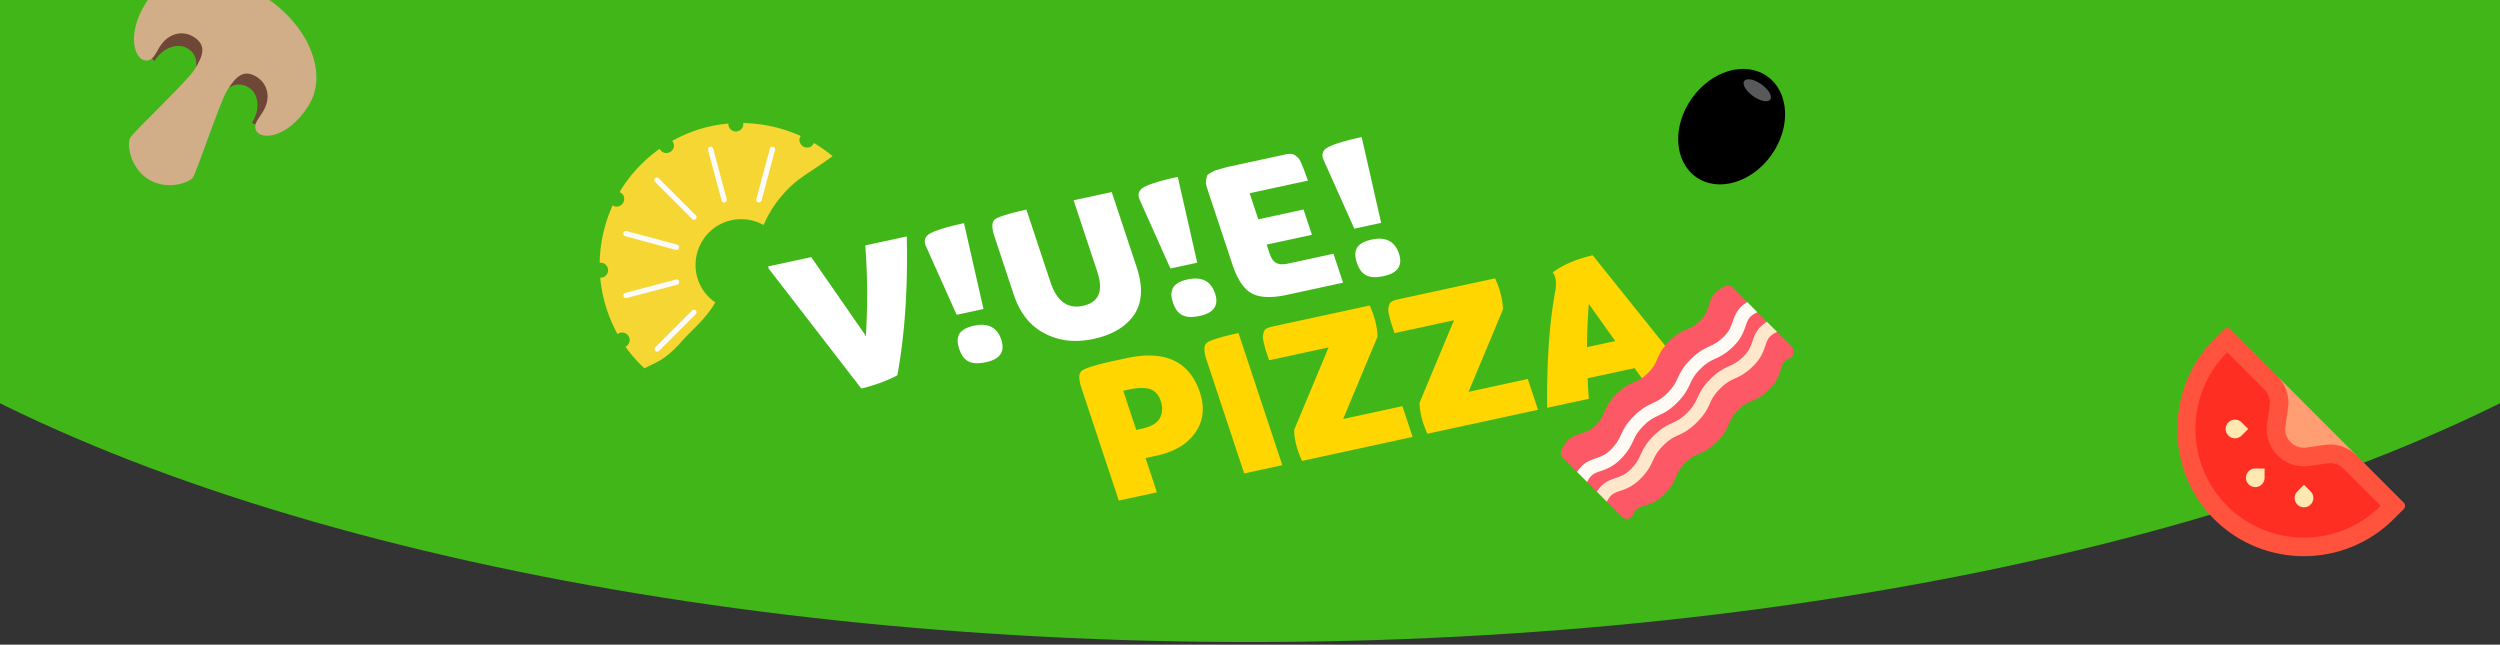 <svg width="477" height="123" viewBox="0 0 477 123" fill="none" xmlns="http://www.w3.org/2000/svg"><rect x="0" y="0" width="477" height="123" fill="#333333" stroke="none"/><ellipse cx="238.5" rx="306.5" ry="122.5" fill="#41B619"/><path d="M173.01 45.11l-7.913 1.714c.434 5.702.456 11.452.117 17.28l-10.429-15.047-8.233 1.783.154.466 17.636 22.828c2.772-.684 5.054-1.553 6.872-2.53 1.406-7.644 2.027-16.494 1.796-26.493zm18.032 19.698c-.774-2.335-2.533-3.246-5.211-2.667-1.438.312-2.334.84-2.78 1.562-.433.76-.429 1.677-.042 2.844.387 1.168.963 2.002 1.783 2.408.78.415 1.91.462 3.349.15 2.677-.58 3.662-2.002 2.901-4.297zm-3.397-5.853l-3.716-16.375c-3.198.692-5.331 1.362-6.387 1.925-1.096.57-1.358 1.461-.811 2.594l5.798 12.964 5.116-1.108zm29.26-7.879l-4.786-14.434-7.274 1.575 4.515 13.617c1.225 3.697.313 5.854-2.725 6.512-2.957.64-5.002-.877-6.228-4.573L195.84 40c-3.357.727-5.371 1.372-5.987 1.839-.656.476-.668 1.604-.1 3.316l3.651 11.01c1.161 3.502 3.103 6 5.893 7.44 2.804 1.477 5.911 1.805 9.388 1.052 3.517-.761 6.098-2.28 7.69-4.584 1.552-2.296 1.755-5.3.53-8.997zm14.924 4.9c-.774-2.334-2.532-3.246-5.21-2.666-1.439.311-2.335.839-2.781 1.561-.433.76-.429 1.677-.042 2.845.387 1.167.963 2.001 1.784 2.407.78.415 1.909.463 3.348.15 2.678-.579 3.663-2.001 2.901-4.297zm-3.397-5.853l-3.716-16.375c-3.197.692-5.331 1.363-6.387 1.925-1.096.57-1.357 1.461-.81 2.594l5.797 12.964 5.116-1.108zm25.994-1.709l-8.713 1.887c-.959.208-1.703.16-2.232-.142-.528-.303-.935-.882-1.231-1.777l-.568-1.712 8.633-1.869-1.6-4.824-8.633 1.87-1.651-4.98 11.111-2.407c-.258-.778-.478-1.314-.607-1.703-.117-.35-.298-.77-.519-1.305-.208-.498-.377-.878-.534-1.094-.157-.216-.395-.415-.632-.614s-.541-.341-.807-.367a3.169 3.169 0 00-.971.043l-8.873 1.921-2.118.46c-.44.094-.986.254-1.613.432-.626.177-1.053.311-1.28.402-.214.13-.468.268-.789.463-.321.194-.509.402-.538.575l-.14.74c-.07.306-.046.635.057.946.063.32.192.709.347 1.176l4.618 13.928c.929 2.801 2.147 4.664 3.667 5.503 1.52.838 3.779.933 6.737.292l10.711-2.319-1.832-5.525zm12.492-.036c-.774-2.334-2.533-3.246-5.21-2.666-1.439.311-2.335.84-2.781 1.561-.433.761-.429 1.678-.042 2.845.387 1.167.963 2.001 1.783 2.407.78.415 1.91.463 3.349.151 2.678-.58 3.662-2.002 2.901-4.298zm-3.397-5.853l-3.716-16.375c-3.198.692-5.331 1.363-6.387 1.925-1.096.571-1.358 1.462-.811 2.594l5.798 12.964 5.116-1.108z" fill="#fff"/><path d="M228.945 74.894c-1.973-5.953-6.644-8.152-13.998-6.56l-2.518.545c-3.357.727-5.371 1.372-5.987 1.839-.656.475-.668 1.604-.1 3.316l7.121 21.476 7.274-1.575-2.167-6.537 2.078-.45c3.397-.735 5.871-2.188 7.409-4.398 1.538-2.21 1.843-4.777.888-7.656zm-7.461 1.657c.413 1.245.309 2.352-.232 3.303-.542.951-1.705 1.578-3.423 1.95l-1.039.225-2.477-7.47 1.199-.26c1.638-.354 2.968-.35 3.922-.056.967.333 1.65 1.102 2.05 2.308zm23.179 12.203l-8.359-25.211c-3.358.727-5.371 1.371-5.988 1.838-.656.476-.667 1.604-.1 3.316l7.173 21.632 7.274-1.575zm24.865-5.384l-1.948-5.875-11.311 2.45 6.567-15.725c-.048-1.825-.533-3.805-1.496-5.931l-18.745 4.058a3.709 3.709 0 00-.987.38 1.025 1.025 0 00-.499.693c-.07.307-.152.575-.155.826-.002.25.06.696.201 1.249.14.553.255 1.029.384 1.418l.606 1.828 11.351-2.457-6.566 15.724c.008 1.833.533 3.805 1.495 5.931l21.103-4.57zm23.926-5.18l-1.948-5.876-11.311 2.45 6.567-15.725c-.048-1.825-.534-3.804-1.496-5.931l-18.745 4.059a3.709 3.709 0 00-.987.38 1.025 1.025 0 00-.499.692c-.07.307-.152.575-.155.826-.002.25.06.696.201 1.25.14.553.255 1.028.384 1.417l.606 1.829 11.351-2.458-6.566 15.724c.008 1.834.533 3.805 1.495 5.932l21.103-4.57zm28.842-6.246l-.155-.467-18.261-22.775c-3.251.787-5.761 1.873-7.61 3.274.603.787.751 2.006.469 3.61-1.125 6.04-1.625 13.445-1.541 22.226l7.954-1.723a79.749 79.749 0 01-.227-3.912l8.953-1.939 2.465 3.428 7.953-1.722zm-14.101-6.871l-5.396 1.168c.016-2.922.137-5.659.349-8.248l5.047 7.08z" fill="#FFD600"/><g clip-path="url(#clip0)"><path d="M29.578 11.514c1.528-2.445 4.358-3.43 6.263-2.24 1.943 1.213 1.984 3.397.893 5.576a7.14 7.14 0 003.513-2.77c2.1-3.277 1.038-7.718-2.397-9.917-3.396-2.175-7.867-1.244-9.968 2.032-1.818 2.912 1.308 7.94 1.696 7.32zm18.559 11.808c1.528-2.446 1.273-5.412-.67-6.626-1.944-1.213-3.939-.355-5.457 1.557-.147-1.494.201-3.004 1.05-4.363 2.1-3.276 6.572-4.207 9.968-2.032s4.482 6.578 2.397 9.917c-1.81 2.81-7.651 2.13-7.288 1.547z" fill="#6E4736"/><path d="M50.442-.664L50.4-.691l-.043-.027C41.719-6.112 31.722-5.58 27.879.476c-4.219 6.66-1.873 11.842.586 10.98.853-.307 1.289-1.294 1.973-2.486 1.698-2.718 4.492-3.251 6.581-1.886 2.392 1.553 1.8 3.462.102 6.18-1.428 2.286-11.715 11.933-12.302 13.065-.587 1.133-.087 5.523 3.357 7.794l.043.027.043.026c3.541 2.212 7.706.735 8.509-.262.76-1.025 5.157-14.41 6.585-16.696 1.697-2.718 3.196-4.06 5.615-2.55 2.116 1.322 2.863 4.067 1.095 6.8-.7 1.122-1.439 1.92-1.368 2.864.26 2.562 5.937 2.509 10.156-4.15 3.87-6.1.058-15.376-8.412-20.846z" fill="#D1AD88"/></g><g clip-path="url(#clip1)"><path d="M434.566 71.838l-2.509 17.564 17.564-2.51-15.055-15.054z" fill="#FF9D73"/><path d="M449.621 86.893a7.136 7.136 0 00-6.033-2.006l-3.508.503a3.516 3.516 0 01-3.021-1.006 3.53 3.53 0 01-1.006-3.021l.503-3.508a7.092 7.092 0 00-1.989-6.017l-8.997-8.997a.893.893 0 00-1.251 0l-1.738 1.738c-9.427 9.427-9.581 25.01-.154 34.437 9.452 9.468 24.847 9.468 34.307.008l1.884-1.884a.885.885 0 000-1.25l-8.997-8.997z" fill="#FF533E"/><path d="M451.716 94.005l-26.772 2.51c8.088 8.087 21.193 8.087 29.281 0l-2.509-2.51z" fill="#FF2E23"/><path d="M451.716 94.006l-4.604-4.604a3.54 3.54 0 00-3.013-1l-3.508.504a7.101 7.101 0 01-6.033-2.005 7.078 7.078 0 01-1.997-6.042l.503-3.507a3.54 3.54 0 00-.999-3.013l-7.113-7.113c-8.087 8.087-8.087 21.193 0 29.28 6.691 6.708 18.676 5.587 26.764-2.5z" fill="#FF2E23"/><path d="M430.304 89.385c-.975 0-1.771.796-1.779 1.779 0 .974.796 1.77 1.779 1.778.974 0 1.77-.796 1.778-1.778v-1.77l-1.778-.009zm8.038 4.369a1.782 1.782 0 000 2.517c.691.69 1.819.698 2.518 0a1.775 1.775 0 000-2.517l-1.259-1.259-1.259 1.259zm-10.645-10.645c-.69.69-1.819.698-2.517 0a1.775 1.775 0 010-2.518 1.774 1.774 0 012.517 0l1.259 1.259-1.259 1.259z" fill="#FFE9B0"/></g><path d="M338.012 29.541c3.749-5.31 3.378-12.023-.828-14.992-4.206-2.97-10.655-1.07-14.404 4.24-3.75 5.312-3.379 12.024.827 14.993 4.206 2.97 10.656 1.07 14.405-4.24z" fill="#000"/><path d="M337.778 18.976c-.435.632-1.896.356-3.279-.632-1.382-.948-2.133-2.251-1.698-2.883.434-.632 1.896-.356 3.278.632 1.383.987 2.133 2.251 1.699 2.883z" fill="#58595B"/><g clip-path="url(#clip2)"><path d="M123.241 70.145c1.046-.558 2.093-.976 3.104-1.64 1.221-.801 2.267-1.778 3.244-2.824a34.321 34.321 0 011.535-1.675l1.604-1.604c1.081-1.081 2.093-2.232 2.965-3.453.279-.419.523-.802.767-1.256a8.493 8.493 0 01-2.232-2.232c-2.721-3.976-1.674-9.418 2.302-12.138a8.72 8.72 0 019.173-.384l.314-.732a22.733 22.733 0 014.709-6.523c1.639-1.57 3.592-2.755 5.511-4.046a70.242 70.242 0 002.616-1.849 29.958 29.958 0 00-3.558-2.51c-.209.488-.663.871-1.221.871-.767.07-1.465-.558-1.534-1.325a1.278 1.278 0 01.244-.872 27.884 27.884 0 00-10.987-2.477c.104.524-.14 1.047-.593 1.36a1.416 1.416 0 01-1.988-.383c-.21-.28-.245-.593-.245-.872a26.232 26.232 0 00-10.708 3.314c.349.418.419.976.175 1.5-.349.697-1.221 1.01-1.919.662a1.517 1.517 0 01-.662-.663c-3.174 2.268-5.79 5.093-7.639 8.267.488.21.872.663.872 1.22.07.768-.558 1.465-1.325 1.535a1.281 1.281 0 01-.872-.244 27.882 27.882 0 00-2.477 10.987c.523-.104 1.047.14 1.361.593a1.417 1.417 0 01-.384 1.988c-.279.21-.593.244-.872.244a27.658 27.658 0 003.313 10.778c.419-.349.977-.418 1.5-.174.698.349 1.012 1.22.663 1.918-.14.28-.384.523-.663.663a29.399 29.399 0 003.628 4.116c.07-.07.174-.105.279-.14z" fill="#F6D633"/><path d="M132.763 41.788a.494.494 0 01-.697 0l-7.081-7.08a.495.495 0 010-.698.495.495 0 01.698 0l7.045 7.046c.21.209.244.523.035.732zm-3.314 5.755a.517.517 0 01-.488.14l-9.661-2.616c-.28-.07-.419-.349-.349-.628.069-.28.349-.419.628-.349l9.626 2.581c.279.07.419.35.349.628 0 .07-.035.175-.105.244zm0 6.627a.439.439 0 01-.209.14l-9.661 2.546c-.279.07-.559-.07-.628-.349-.07-.279.069-.558.349-.628l9.661-2.546c.279-.07.558.07.628.349a.587.587 0 01-.14.488zm3.314 5.755l-7.046 7.046a.494.494 0 01-.697-.698l7.045-7.045a.495.495 0 01.698 0 .495.495 0 010 .697zm12.382-21.45a.517.517 0 01-.488.14c-.279-.07-.419-.35-.349-.629l2.581-9.626c.07-.28.349-.419.628-.35.279.07.419.35.349.629l-2.546 9.591c-.035.105-.105.175-.175.245zm-6.627-.001c-.07.07-.104.105-.209.14-.279.07-.558-.07-.628-.349l-2.581-9.627c-.07-.279.07-.558.349-.627.279-.07.558.07.628.348l2.581 9.627a.517.517 0 01-.14.488z" fill="#FCFBFA"/></g><path d="M310.399 99a1.3 1.3 0 01-.921-.382l-2.889-2.89-.419-1.46-1.497-.455-1.854-1.854-.494-1.536-1.418-.375-2.725-2.726a1.303 1.303 0 01-.263-1.466c1.075-2.336 2.563-2.799 3.876-3.208.906-.282 1.689-.526 2.575-1.412 1.083-1.083 1.389-1.794 1.743-2.616.402-.934.857-1.992 2.294-3.43 1.437-1.436 2.496-1.892 3.429-2.293.823-.354 1.533-.66 2.617-1.743 1.083-1.084 1.389-1.794 1.743-2.617.401-.933.857-1.992 2.294-3.429 1.437-1.437 2.496-1.893 3.429-2.294.823-.354 1.533-.66 2.617-1.743.886-.886 1.13-1.67 1.412-2.576.409-1.313.872-2.8 3.207-3.876a1.304 1.304 0 011.467.263l2.755 2.755.259 1.476 1.657.44 1.849 1.85.144 1.36 1.773.556 2.859 2.859a1.302 1.302 0 01-.377 2.106c-1.281.59-1.457 1.155-1.808 2.282-.32 1.026-.717 2.303-2.058 3.644-1.437 1.437-2.495 1.893-3.429 2.294-.823.354-1.533.66-2.617 1.743-1.083 1.084-1.389 1.794-1.743 2.617-.401.934-.857 1.992-2.294 3.429-1.437 1.437-2.495 1.892-3.429 2.294-.823.354-1.533.66-2.616 1.743-1.084 1.084-1.389 1.794-1.743 2.617-.402.933-.857 1.992-2.295 3.429-1.34 1.34-2.617 1.738-3.643 2.057-1.127.351-1.693.527-2.283 1.808a1.302 1.302 0 01-1.184.759z" fill="#FC5866"/><path d="M337.142 61.403c-1.884 1.117-2.356 2.489-2.777 3.712-.319.93-.621 1.81-1.605 2.793-1.189 1.19-1.951 1.54-2.834 1.945-.97.445-2.069.95-3.589 2.47-1.52 1.52-2.025 2.62-2.47 3.589-.406.882-.756 1.644-1.945 2.834-1.189 1.19-1.951 1.54-2.834 1.944-.969.446-2.069.95-3.589 2.47-1.52 1.52-2.025 2.62-2.47 3.59-.405.882-.755 1.644-1.944 2.833-.984.984-1.863 1.286-2.793 1.605-1.19.41-2.52.867-3.62 2.625l1.916 1.916.011-.02c.693-1.42 1.349-1.646 2.54-2.055 1.06-.364 2.379-.818 3.789-2.227 1.52-1.52 2.025-2.62 2.47-3.59.405-.882.755-1.644 1.944-2.833 1.19-1.19 1.952-1.54 2.834-1.945.97-.445 2.069-.95 3.589-2.47 1.52-1.52 2.025-2.62 2.47-3.59.406-.882.756-1.644 1.945-2.833 1.189-1.19 1.952-1.54 2.834-1.945.97-.445 2.069-.95 3.589-2.47 1.41-1.41 1.863-2.729 2.228-3.789.409-1.19.634-1.846 2.056-2.54a1.37 1.37 0 00.172-.103l-1.917-1.916z" fill="#FFE7CC"/><path d="M335.293 59.553l-1.916-1.916c-1.885 1.117-2.357 2.49-2.777 3.713-.32.93-.622 1.809-1.606 2.792-1.189 1.19-1.951 1.54-2.834 1.945-.969.445-2.069.95-3.589 2.47-1.52 1.52-2.025 2.62-2.47 3.59-.405.882-.755 1.644-1.945 2.833-1.189 1.19-1.951 1.54-2.833 1.945-.97.445-2.069.95-3.589 2.47-1.52 1.52-2.025 2.62-2.471 3.59-.405.882-.755 1.644-1.944 2.833-.984.983-1.862 1.285-2.793 1.605-1.19.409-2.52.867-3.619 2.625l1.915 1.916.011-.02c.694-1.421 1.35-1.647 2.54-2.056 1.06-.364 2.379-.817 3.789-2.227 1.52-1.52 2.025-2.62 2.47-3.589.405-.882.755-1.644 1.945-2.834 1.189-1.19 1.951-1.54 2.833-1.944.97-.446 2.07-.95 3.59-2.47 1.52-1.52 2.024-2.62 2.47-3.59.405-.882.755-1.644 1.944-2.833 1.19-1.19 1.952-1.54 2.834-1.945.97-.446 2.069-.95 3.59-2.47 1.409-1.41 1.863-2.73 2.227-3.79.409-1.19.634-1.846 2.056-2.54.061-.03.118-.065.172-.103z" fill="#FFFAF4"/><defs><clipPath id="clip0"><path fill="#fff" transform="rotate(31.987 56.657 40.315)" d="M0 0h59v59H0z"/></clipPath><clipPath id="clip1"><path fill="#fff" transform="translate(413 61)" d="M0 0h47v47H0z"/></clipPath><clipPath id="clip2"><path fill="#fff" transform="translate(111 22.538)" d="M0 0h48v48H0z"/></clipPath></defs></svg>

